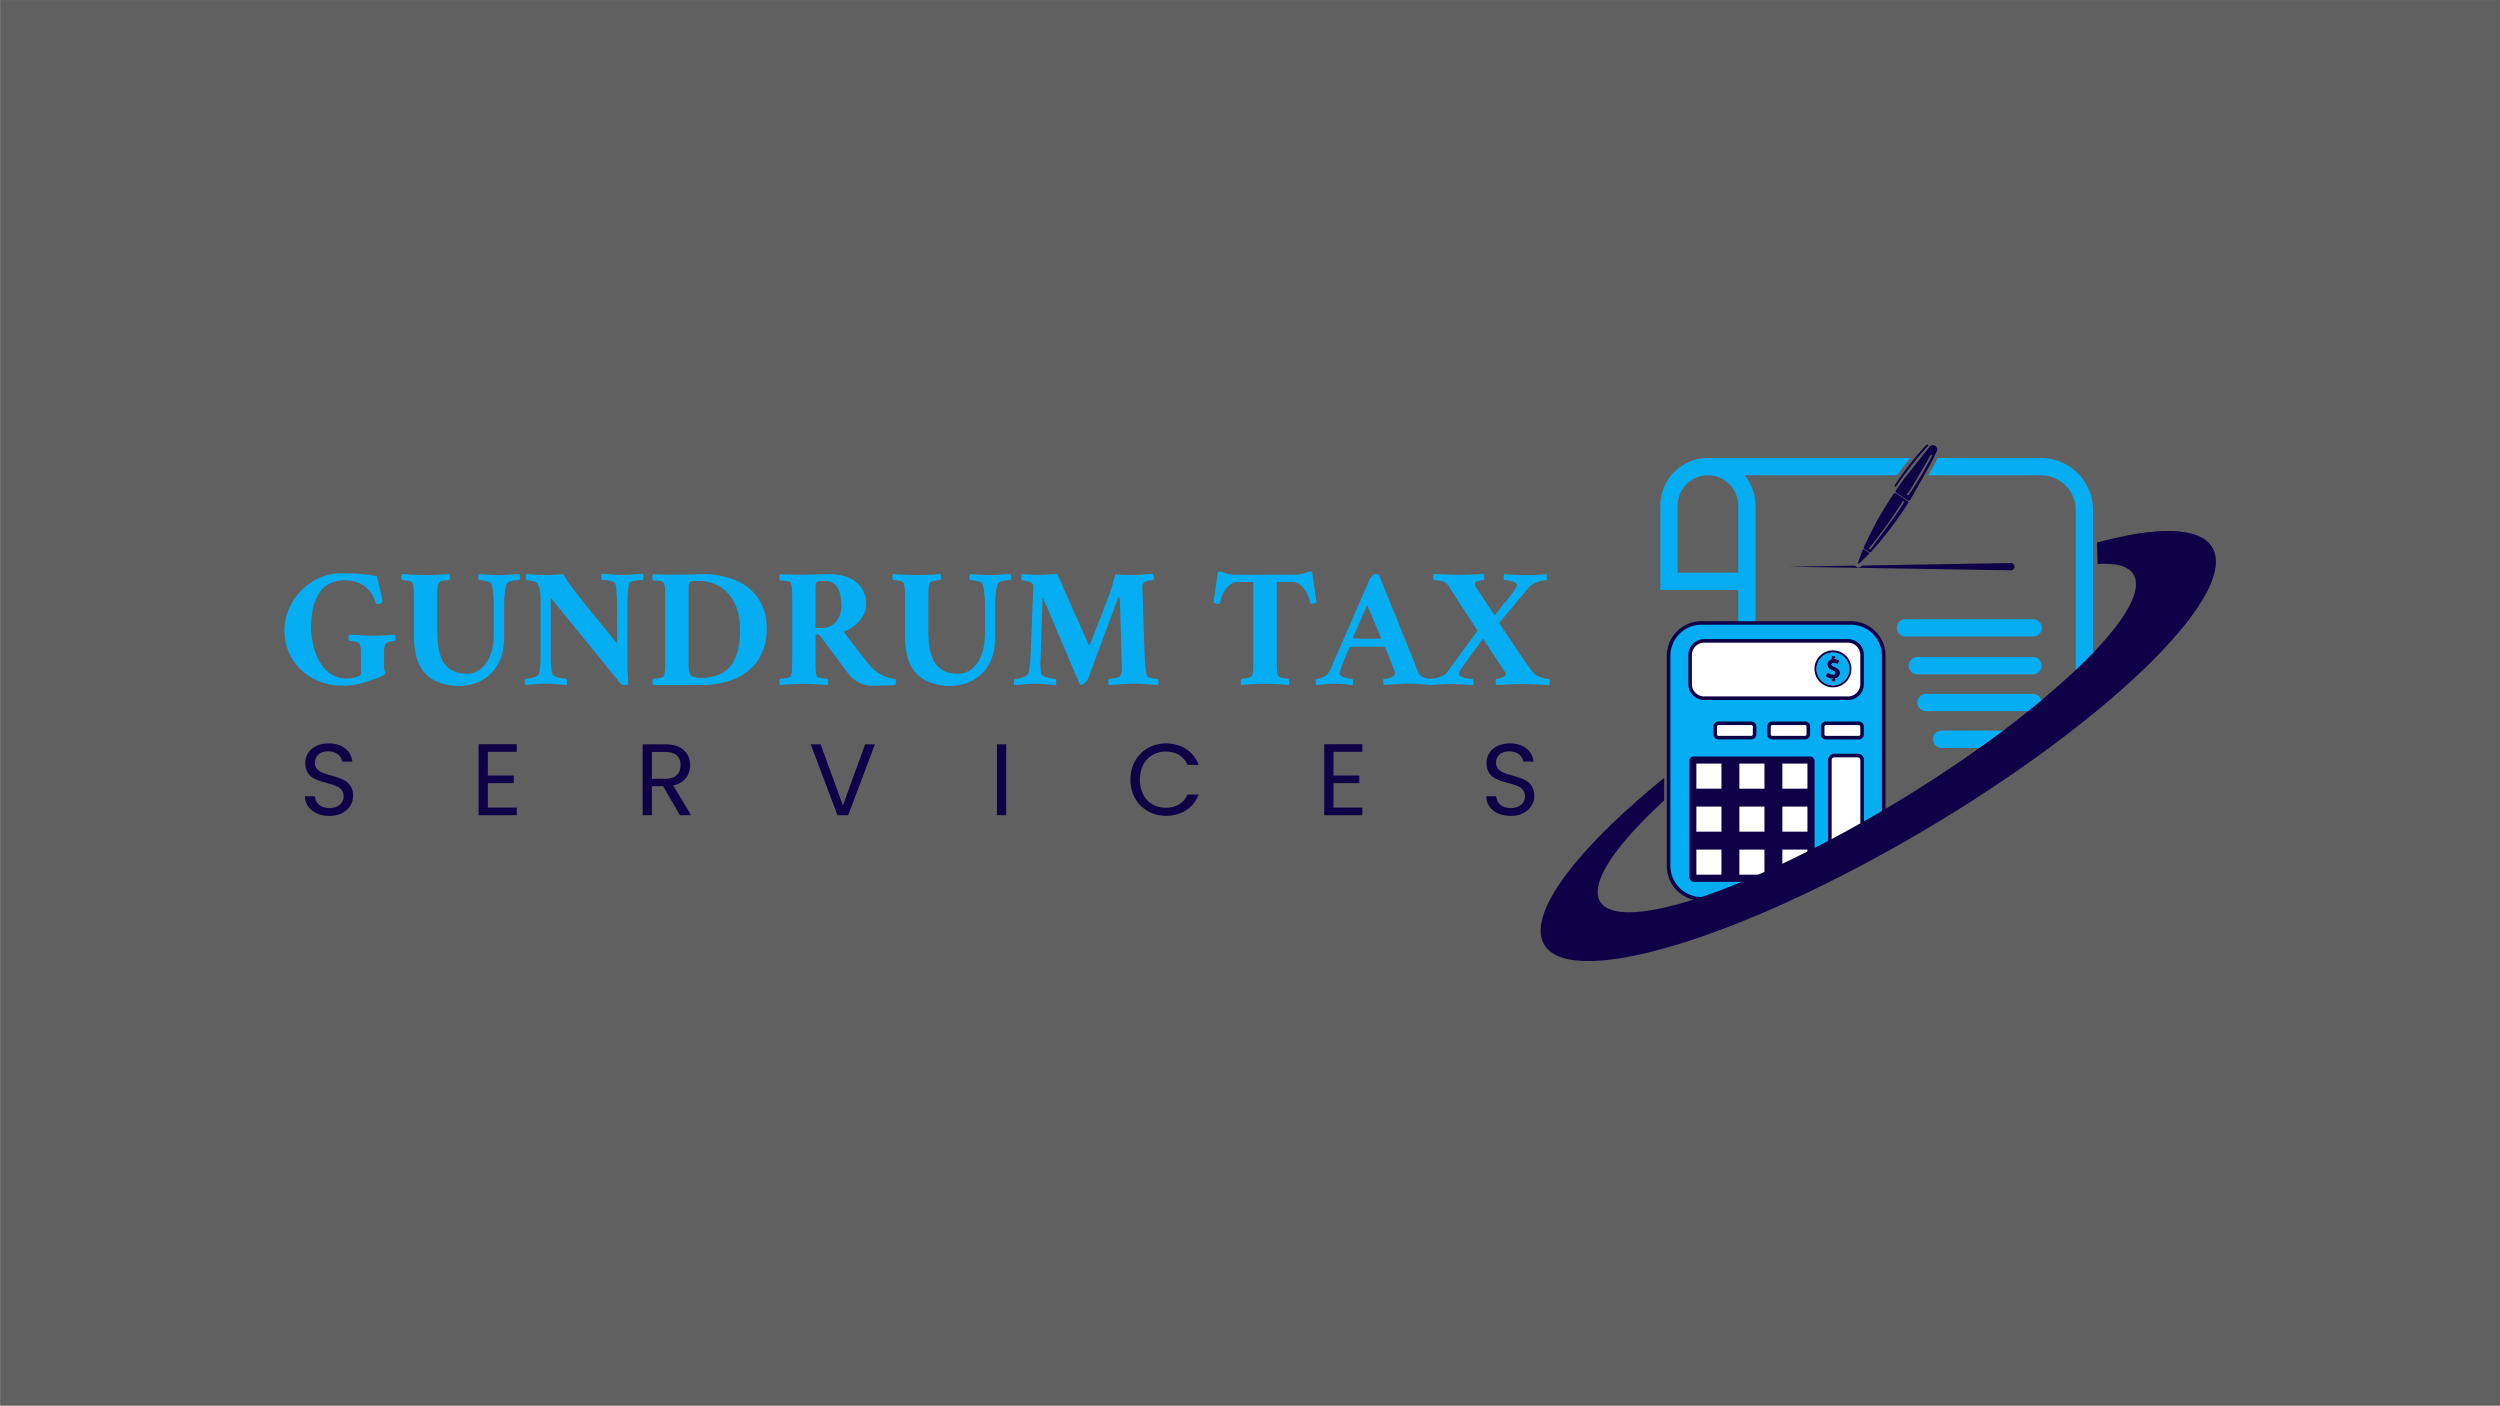 <svg id="Layer_1" data-name="Layer 1" xmlns="http://www.w3.org/2000/svg" xmlns:xlink="http://www.w3.org/1999/xlink" viewBox="0 0 1366 768"><rect x="0" y="0" width="1366" height="768" fill="#808080" stroke="none"/><defs><style>.cls-1{fill:url(#linear-gradient);}.cls-2{fill:#606060;}.cls-3{fill:#05aef3;}.cls-4,.cls-7{fill:#0e0147;}.cls-5{fill:#fff;}.cls-6{mask:url(#mask);}.cls-7{fill-rule:evenodd;}</style><linearGradient id="linear-gradient" x1="16601.81" y1="-9195.62" x2="10467.93" y2="-12338.16" gradientTransform="matrix(0.07, 0, 0, -0.07, 77.96, -381)" gradientUnits="userSpaceOnUse"><stop offset="0" stop-color="#fff"/><stop offset="1" stop-color="#fff" stop-opacity="0"/></linearGradient><mask id="mask" x="841.33" y="289.69" width="369.88" height="235.91" maskUnits="userSpaceOnUse"><g id="id10"><rect class="cls-1" x="841.33" y="289.69" width="369.88" height="235.91"/></g></mask></defs><rect class="cls-2" x="0.25" y="0.04" width="1366" height="768"/><path class="cls-3" d="M1111.15,347.78h-69.76a4.73,4.73,0,1,1,0-9.45h69.76a4.73,4.73,0,0,1,0,9.45Z"/><path class="cls-3" d="M1111.74,408.67H1060.9a4.73,4.73,0,0,1,0-9.46h50.84a4.73,4.73,0,0,1,0,9.46Z"/><path class="cls-3" d="M1110.55,368.47h-62.66a4.73,4.73,0,1,1,0-9.45h62.66a4.73,4.73,0,1,1,0,9.45Z"/><path class="cls-3" d="M1110.55,388.57h-57.93a4.73,4.73,0,1,1,0-9.45h57.93a4.73,4.73,0,1,1,0,9.45Z"/><path class="cls-3" d="M197.17,357.24v-.65c0-.75,0-1.39,0-1.92a10.11,10.11,0,0,0-.42-2.1,2.36,2.36,0,0,0-1.54-1.63,9.45,9.45,0,0,0-2.57-.66c-.87-.09-1.5-.14-1.87-.14-.12,0-.23-.25-.33-.74a5.25,5.25,0,0,1,0-1.59,2,2,0,0,1,.28-1c2.36.06,4.7.17,7,.33s4.61.23,6.91.23c1.93,0,3.85-.08,5.75-.23s3.75-.27,5.56-.33a6.11,6.11,0,0,1,.18,2.15c-.06.81-.15,1.21-.28,1.21a14.85,14.85,0,0,0-2.33.38,8.23,8.23,0,0,0-2.52.84,3.09,3.09,0,0,0-.75,1.44,8.09,8.09,0,0,0-.38,2.48V365a5,5,0,0,0,.28,1.5,4.29,4.29,0,0,1,.28,1.21c0,.5-.37.95-1.12,1.36a20.54,20.54,0,0,1-2.05,1q-4.31,1.59-9.2,3.08a38.88,38.88,0,0,1-11.26,1.49,32.77,32.77,0,0,1-12.14-2.24,31.68,31.68,0,0,1-10-6.26,28.48,28.48,0,0,1-6.77-9.52,29.33,29.33,0,0,1-2.43-12,29.76,29.76,0,0,1,2.48-12.09,32.92,32.92,0,0,1,6.81-10,31.87,31.87,0,0,1,10-6.87,30.31,30.31,0,0,1,12.23-2.47q4.49,0,9.71.42a74.9,74.9,0,0,1,9.25,1.26c.06.25.25,1,.56,2.38s.67,2.83,1.08,4.48.74,3.15,1,4.49a18,18,0,0,1,.42,2.47c0,.25-.25.53-.74.84a3,3,0,0,1-1.59.47,5.12,5.12,0,0,1-.7-.05,1.06,1.06,0,0,1-.61-.33,26.55,26.55,0,0,0-1.31-3.4,15.19,15.19,0,0,0-2.89-4.21,15.39,15.39,0,0,0-5.14-3.5,20,20,0,0,0-8-1.4,16.37,16.37,0,0,0-8.55,2.1,15.51,15.51,0,0,0-5.56,5.7,27.33,27.33,0,0,0-3,8.12,45.42,45.42,0,0,0-.94,9.3,44,44,0,0,0,1.22,10.36,32.73,32.73,0,0,0,3.64,9.16,19.64,19.64,0,0,0,6,6.49,15,15,0,0,0,8.46,2.38,16,16,0,0,0,4.29-.47,19.7,19.7,0,0,0,2.9-1,4.22,4.22,0,0,0,.51-.42,1.26,1.26,0,0,0,.24-.89Z"/><path class="cls-3" d="M232.66,314.18c1.93,0,4.11,0,6.53-.14s4.52-.23,6.26-.42a3.27,3.27,0,0,1,.33,1.64,2.75,2.75,0,0,1-.33,1.73c-.37,0-1,0-1.87.13a15.66,15.66,0,0,0-2.47.47,2.07,2.07,0,0,0-1.45,1,10.86,10.86,0,0,0-.65,3.5c-.07,1.41-.1,3.1-.1,5.1v16.71a82.21,82.21,0,0,0,.38,8.27,26.11,26.11,0,0,0,1.87,7.33,12.92,12.92,0,0,0,9.52,8.18,23.74,23.74,0,0,0,4.39.51,12.25,12.25,0,0,0,7-2.29,16.61,16.61,0,0,0,5.56-7.24q2.19-5,2.19-12.89v-15.5a59.91,59.91,0,0,0-.37-6.35,20.1,20.1,0,0,0-.94-4.77,2.52,2.52,0,0,0-1.77-1.35,18.42,18.42,0,0,0-2.9-.61,20.28,20.28,0,0,0-2.15-.18,2.76,2.76,0,0,1-.32-1.73,3.41,3.41,0,0,1,.32-1.64q3.27.28,5.75.42c1.65.1,3.53.14,5.65.14s3.8-.07,5.42-.23,3.36-.26,5.23-.33a3.41,3.41,0,0,1,.32,1.64,2.76,2.76,0,0,1-.32,1.73c-.38,0-1.09,0-2.15.13a16.51,16.51,0,0,0-3,.57,2.5,2.5,0,0,0-1.82,1.44,20.54,20.54,0,0,0-.93,4.72,56.19,56.19,0,0,0-.38,6.3V347.9q0,9.25-3.5,15.22a22,22,0,0,1-9.15,8.83,26.89,26.89,0,0,1-12.28,2.85,30.1,30.1,0,0,1-10.84-2,19.28,19.28,0,0,1-8.4-6.07,22.25,22.25,0,0,1-3.88-8.27,49,49,0,0,1-1.26-12V327.17c0-2,0-3.69-.1-5.1a10.86,10.86,0,0,0-.65-3.5c-.12-.43-.59-.76-1.4-1a17.09,17.09,0,0,0-2.47-.47c-.85-.09-1.48-.13-1.92-.13a2.75,2.75,0,0,1-.33-1.73,3.27,3.27,0,0,1,.33-1.64c1.81.19,3.95.33,6.44.42S230.73,314.18,232.66,314.18Z"/><path class="cls-3" d="M297.76,314.18c1.61,0,3.33,0,5.13-.14s3.43-.23,4.86-.42a49.91,49.91,0,0,0,4.44,6.87q3.12,4.25,7.28,9.43t8.74,10.69q4.57,5.52,8.77,10.75a4.79,4.79,0,0,0,.19-1.64V330.53c0-1.18-.05-2.6-.14-4.25s-.2-3.19-.33-4.62a8,8,0,0,0-.56-2.81,2.72,2.72,0,0,0-2-1.26A18.55,18.55,0,0,0,331,317c-1.09-.09-1.82-.14-2.19-.14-.07,0-.14-.45-.24-1.35a3.48,3.48,0,0,1,.24-2c2.11.06,4,.19,5.55.37a47.54,47.54,0,0,0,5.56.28q3,0,5.88-.28c1.93-.18,3.8-.31,5.61-.37a4.57,4.57,0,0,1,.23,1.54,3.34,3.34,0,0,1-.42,1.92c-.25,0-.93,0-2.05.09a18.63,18.63,0,0,0-3.41.51c-1.16.28-1.86.77-2.1,1.45a19.16,19.16,0,0,0-.42,2.71q-.24,2.06-.33,4.44c-.06,1.58-.09,2.94-.09,4.06v31c0,2.68,0,4.89.14,6.63s.17,3.8.23,6.16a2.32,2.32,0,0,1-1.17.28c-.65.06-1,.1-1.17.1a2.15,2.15,0,0,1-1.35-.61,11.54,11.54,0,0,1-1.45-1.54l-37.17-45.67v33.06a41.34,41.34,0,0,0,.33,5.09,18.73,18.73,0,0,0,.7,3.69,3.17,3.17,0,0,0,2.05,1.4,18.58,18.58,0,0,0,3.36.79c1.12.16,1.81.24,2.06.24a2.88,2.88,0,0,1,.42,1.82,5.21,5.21,0,0,1-.24,1.63c-1.8-.12-3.67-.28-5.6-.46s-3.89-.28-5.88-.28a47.54,47.54,0,0,0-5.56.28c-1.59.18-3.44.34-5.56.46a3.38,3.38,0,0,1-.23-2,4,4,0,0,1,.23-1.35,15.6,15.6,0,0,0,2.2-.28,21.93,21.93,0,0,0,3.17-.79,3,3,0,0,0,1.92-1.36,14.62,14.62,0,0,0,.79-3.78,45.23,45.23,0,0,0,.33-5.37V327.07a30.51,30.51,0,0,0-.38-4.39,9,9,0,0,0-1.3-3.83,2.71,2.71,0,0,0-1.64-1,25.56,25.56,0,0,0-2.52-.6,10.81,10.81,0,0,0-1.82-.23c-.13,0-.23-.25-.33-.75a6.88,6.88,0,0,1-.09-1.59,1.92,1.92,0,0,1,.23-1c1.43.07,3,.17,4.63.33S295.64,314.18,297.76,314.18Z"/><path class="cls-3" d="M383.87,313.72a45.06,45.06,0,0,1,18.45,3.5,27.5,27.5,0,0,1,12.23,10.13,28.48,28.48,0,0,1,4.35,16,32.16,32.16,0,0,1-2.76,13.87,25.85,25.85,0,0,1-7.66,9.62,33,33,0,0,1-11.39,5.61,51.31,51.31,0,0,1-13.87,1.82H356.79a3.75,3.75,0,0,1-.33-1.68,2.61,2.61,0,0,1,.33-1.68l2-.24a15.8,15.8,0,0,0,2.52-.46c.81-.22,1.27-.52,1.4-.89a11,11,0,0,0,.65-3.55c.06-1.43.1-3.11.1-5V327.17c0-2,0-3.69-.1-5.1a10.86,10.86,0,0,0-.65-3.5c-.13-.43-.59-.75-1.4-.93a15.77,15.77,0,0,0-2.52-.37c-.88-.07-1.53-.1-2-.1a2.81,2.81,0,0,1-.33-1.77,3.37,3.37,0,0,1,.33-1.68q3.07.18,6.63.23t6.44.05q2.89,0,6.45-.1Zm-7.66,10.36v39c0,.9.05,1.85.14,2.85a7.84,7.84,0,0,0,.52,2.33,3.62,3.62,0,0,0,2.24,1.54,10.73,10.73,0,0,0,3.55.61q11.11,0,16.39-6.4t5.28-19.66q0-9-3-14.94a20.72,20.72,0,0,0-8.17-9,23.65,23.65,0,0,0-12-3c-1,0-1.94.05-2.85.14s-1.48.39-1.72.89a6,6,0,0,0-.33,1.87c0,.74-.05,1.62-.05,2.61v1.12Z"/><path class="cls-3" d="M453.36,313.72a26.36,26.36,0,0,1,10.18,1.86,16,16,0,0,1,7.1,5.56,15.55,15.55,0,0,1,2.62,9.2,11.48,11.48,0,0,1-1.26,5.28,18.18,18.18,0,0,1-3.23,4.48,20.1,20.1,0,0,1-4.06,3.27,15.72,15.72,0,0,1-3.78,1.73q3.36,4.48,6.35,8.36t6.82,8.64a23.24,23.24,0,0,0,6.72,6.16,19.29,19.29,0,0,0,5.7,2.29c1.56.28,2.46.42,2.71.42a2.62,2.62,0,0,1,.23,1.82,8,8,0,0,1-.23,1.54l-5.56.24q-3.6.14-6.4.14a15.93,15.93,0,0,1-8.73-2.24,18.82,18.82,0,0,1-5.18-4.58l-14.76-19.8c-.75-.94-1.31-1.4-1.68-1.4h-1.31v15.22c0,1.62,0,3,.09,4.3a10.1,10.1,0,0,0,.56,3.08,2.32,2.32,0,0,0,1.45.93,12.92,12.92,0,0,0,2.52.52c.91.09,1.54.17,1.92.23a2.61,2.61,0,0,1,.33,1.68,4.06,4.06,0,0,1-.33,1.68c-1.75-.18-3.88-.34-6.4-.46s-4.75-.19-6.68-.19-4.11.06-6.54.19-4.54.28-6.35.46a3.93,3.93,0,0,1-.32-1.68,2.56,2.56,0,0,1,.32-1.68c.44-.06,1.09-.14,2-.23a13.84,13.84,0,0,0,2.53-.52c.8-.24,1.27-.56,1.4-.93a11,11,0,0,0,.65-3.55q.09-2.14.09-5V327.17c0-2,0-3.69-.09-5.1a10.86,10.86,0,0,0-.65-3.5c-.13-.43-.6-.75-1.4-.93a15.73,15.73,0,0,0-2.53-.37c-.87-.07-1.52-.1-2-.1a2.76,2.76,0,0,1-.32-1.77,3.52,3.52,0,0,1,.32-1.68q3.09.18,6.63.23t6.45.05q2.89,0,6.49-.14C448.15,313.76,450.68,313.72,453.36,313.72Zm6.35,17.56a29.66,29.66,0,0,0-.74-6.78,10.48,10.48,0,0,0-2.71-5.09,7.76,7.76,0,0,0-5.7-2c-1,0-1.95.05-2.85.14a2,2,0,0,0-1.73.89,6.3,6.3,0,0,0-.32,1.87c0,.74-.05,1.62-.05,2.61v20.18h4.11a8.77,8.77,0,0,0,4.9-1.5,10.68,10.68,0,0,0,3.69-4.2A13.15,13.15,0,0,0,459.71,331.28Z"/><path class="cls-3" d="M501,314.18c1.93,0,4.11,0,6.53-.14s4.52-.23,6.26-.42a3.27,3.27,0,0,1,.33,1.64,2.75,2.75,0,0,1-.33,1.73c-.37,0-1,0-1.87.13a15.66,15.66,0,0,0-2.47.47,2.07,2.07,0,0,0-1.45,1,10.86,10.86,0,0,0-.65,3.5c-.07,1.41-.1,3.1-.1,5.1v16.71a82.21,82.21,0,0,0,.38,8.27,26.11,26.11,0,0,0,1.87,7.33,12.92,12.92,0,0,0,9.52,8.18,23.74,23.74,0,0,0,4.39.51,12.25,12.25,0,0,0,7-2.29,16.61,16.61,0,0,0,5.56-7.24q2.19-5,2.19-12.89v-15.5a59.91,59.91,0,0,0-.37-6.35,20.1,20.1,0,0,0-.94-4.77,2.52,2.52,0,0,0-1.77-1.35,18.42,18.42,0,0,0-2.9-.61A20.28,20.28,0,0,0,530,317a2.76,2.76,0,0,1-.32-1.73,3.41,3.41,0,0,1,.32-1.64q3.27.28,5.75.42c1.65.1,3.53.14,5.65.14s3.8-.07,5.42-.23,3.36-.26,5.23-.33a3.41,3.41,0,0,1,.32,1.64,2.83,2.83,0,0,1-.32,1.73c-.38,0-1.09,0-2.15.13a16.51,16.51,0,0,0-3,.57,2.5,2.5,0,0,0-1.82,1.44,20.54,20.54,0,0,0-.93,4.72,56.19,56.19,0,0,0-.38,6.3V347.9q0,9.25-3.5,15.22a22,22,0,0,1-9.15,8.83,26.89,26.89,0,0,1-12.28,2.85,30.1,30.1,0,0,1-10.84-2,19.28,19.28,0,0,1-8.4-6.07,22.25,22.25,0,0,1-3.88-8.27,49,49,0,0,1-1.26-12V327.17c0-2,0-3.69-.1-5.1a10.86,10.86,0,0,0-.65-3.5c-.12-.43-.59-.76-1.4-1a17,17,0,0,0-2.48-.47c-.84-.09-1.48-.13-1.91-.13a2.75,2.75,0,0,1-.33-1.73,3.27,3.27,0,0,1,.33-1.64c1.81.19,3.95.33,6.44.42S499.07,314.18,501,314.18Z"/><path class="cls-3" d="M568,314.09c1.56,0,3.1-.06,4.63-.19s3.19-.21,5-.28c.69,1.44,1.64,3.52,2.85,6.26s2.6,5.88,4.16,9.43,3.22,7.3,5,11.26,3.5,7.86,5.18,11.72a.94.94,0,0,0,.37.19c.07,0,.14-.08.24-.24a.83.83,0,0,0,.14-.32q2.24-5.52,3.92-9.81t3.5-9.06q1.83-4.77,3.32-8.87c.5-1.31,1-2.76,1.45-4.35s1-3.56,1.63-5.93c.31,0,1.14,0,2.48.1s2.75.11,4.25.14,2.52,0,3.08,0c1.55,0,3.27-.07,5.14-.23s3.7-.26,5.51-.33a3.81,3.81,0,0,1,.51,1.59,2.69,2.69,0,0,1-.14,1.87c-.37,0-1.14.08-2.29.23a6.64,6.64,0,0,0-2.47.7,2.83,2.83,0,0,0-1,1.17,6.09,6.09,0,0,0-.24,2.57c.06,1.56.14,3.87.24,7s.2,6.49.32,10.22.25,7.48.38,11.21.24,7.07.37,10c.12,1.74.25,3.41.37,5a16,16,0,0,0,.84,4.16,2.24,2.24,0,0,0,1.54,1,14.26,14.26,0,0,0,2.57.51c.87.09,1.44.14,1.68.14a4.48,4.48,0,0,1,.19,3.36c-1.81-.12-3.83-.28-6.07-.46s-4.36-.28-6.35-.28-4.52.09-7.19.28-5.08.34-7.19.46a2.63,2.63,0,0,1-.33-1.54,5.52,5.52,0,0,1,.14-1.82,16.36,16.36,0,0,0,2-.19,20.15,20.15,0,0,0,2.76-.56,2.71,2.71,0,0,0,1.72-1,4.18,4.18,0,0,0,.56-1.54,8.67,8.67,0,0,0,.19-1.64v-2.57q0-1.81-.09-3l-.94-31.76c0-.12,0-.56-.09-1.31s-.25-1.12-.56-1.12c-.13,0-.28.22-.47.66l-16.06,43.43a5.57,5.57,0,0,1-.75,1.3,11.16,11.16,0,0,1-1.49,1.73,2.52,2.52,0,0,1-1.69.8,3.28,3.28,0,0,1-.84-.19l-20.26-47.73q-.2,5.7-.33,9.67t-.24,6.91c-.06,2-.12,3.85-.18,5.65s-.13,3.75-.19,5.84-.15,4.56-.28,7.42a26.71,26.71,0,0,0,.09,3.69c.13,1.47.22,2.35.28,2.66a2.25,2.25,0,0,0,1.31,1.31,11.07,11.07,0,0,0,2.57.89c1,.22,1.84.39,2.62.51a12.3,12.3,0,0,0,1.44.19,5.65,5.65,0,0,1,.28,1.54,5.5,5.5,0,0,1-.09,1.82c-1.81-.12-3.64-.28-5.51-.46a57.3,57.3,0,0,0-5.79-.28,51.24,51.24,0,0,0-5.7.28c-1.68.18-3.58.34-5.7.46a3.21,3.21,0,0,1-.28-1.54,6.73,6.73,0,0,1,.19-1.73,14.3,14.3,0,0,0,2.24-.32,15.88,15.88,0,0,0,3.37-1.08,3.81,3.81,0,0,0,2.14-1.86,11,11,0,0,0,.42-2.11c.16-1.08.3-2.22.42-3.41s.19-2,.19-2.52c.12-2.11.25-4.67.37-7.66s.25-6.1.38-9.34.25-6.35.37-9.34.22-5.58.28-7.8.13-3.75.19-4.62c0-.31,0-.65,0-1a1.83,1.83,0,0,0-.42-1,5.24,5.24,0,0,0-2.61-1.36,12.41,12.41,0,0,0-3.27-.6,3.08,3.08,0,0,1-.24-1.92,5.62,5.62,0,0,1,.24-1.45c1.43.07,2.6.13,3.5.19l2.8.19C565.43,314.06,566.59,314.09,568,314.09Z"/><path class="cls-3" d="M706.38,314a22.53,22.53,0,0,0,5-.42,16,16,0,0,0,2.66-.84,4.23,4.23,0,0,1,1.78-.42,3.33,3.33,0,0,1,.7,0,2.38,2.38,0,0,1,.42.23l2.43,16.72a2.81,2.81,0,0,1-1.08.42,6,6,0,0,1-1.54.24c-.56,0-.87-.16-.93-.47a17.54,17.54,0,0,0-1.87-5.6,13.34,13.34,0,0,0-3.46-4.25A6.93,6.93,0,0,0,706.1,318h-8.5V360.7c0,1.93,0,3.61.1,5a11,11,0,0,0,.65,3.55,2.32,2.32,0,0,0,1.45.93,12.87,12.87,0,0,0,2.47.52c.88.09,1.5.17,1.87.23a2.61,2.61,0,0,1,.33,1.68,3.75,3.75,0,0,1-.33,1.68c-1.74-.18-3.86-.34-6.35-.46s-4.7-.19-6.63-.19-4.11.06-6.54.19-4.54.28-6.35.46a3.75,3.75,0,0,1-.33-1.68,2.61,2.61,0,0,1,.33-1.68c.44-.06,1.07-.14,1.91-.23a13.84,13.84,0,0,0,2.48-.52c.81-.24,1.28-.56,1.4-.93a11,11,0,0,0,.65-3.55c.07-1.43.1-3.11.1-5V318h-8.5a6.93,6.93,0,0,0-4.39,1.64,13.47,13.47,0,0,0-3.46,4.25,17.52,17.52,0,0,0-1.86,5.6c-.07.31-.38.47-.94.47a6,6,0,0,1-1.54-.24,2.67,2.67,0,0,1-1.07-.42l2.42-16.72a2.08,2.08,0,0,1,.43-.23,3.2,3.2,0,0,1,.7,0,4.15,4.15,0,0,1,1.77.42,16,16,0,0,0,2.66.84,22.53,22.53,0,0,0,5,.42Z"/><path class="cls-3" d="M728.71,361.72l19.42-44.64a11.81,11.81,0,0,1,1.54-2.2q1.08-1.26,1.83-1.26c1,0,1.71.19,2,.56l18.68,46.24a30.42,30.42,0,0,1,1.4,3.59,26.46,26.46,0,0,0,1.12,3,5.55,5.55,0,0,0,2.38,2.71,8.43,8.43,0,0,0,3,1c1,.13,1.57.19,1.82.19a4.14,4.14,0,0,1,.42,1.87c0,.81,0,1.31-.23,1.49-1.81-.12-3.8-.28-6-.46s-4.27-.28-6.26-.28c-1.37,0-2.93,0-4.67.14s-3.41.2-5,.32-2.95.22-4.07.28a2.68,2.68,0,0,1-.28-1.07,6.61,6.61,0,0,1,0-1.54c.06-.5.16-.75.28-.75a11.68,11.68,0,0,0,2.85-.42,6,6,0,0,0,2.57-1.26,1.93,1.93,0,0,0,.75-1.49,8.45,8.45,0,0,0-.56-1.73l-1.36-3.5c-.53-1.37-1.06-2.73-1.59-4.07s-1.16-2.88-1.91-4.62a1.47,1.47,0,0,0-.65-.38c-1.31-.06-2.57-.09-3.79-.09h-9.9q-2.1,0-4.53.09a.79.79,0,0,0-.65.47c-.81,1.87-1.47,3.4-2,4.58L734,361.63c-.44,1.12-.89,2.37-1.35,3.74a12.06,12.06,0,0,0-.7,2.52c0,.75.52,1.35,1.58,1.82a13.64,13.64,0,0,0,3.32,1,19.31,19.31,0,0,0,2.1.28,2.27,2.27,0,0,1,.37,1.78,4.14,4.14,0,0,1-.28,1.58c-1.55-.18-3.08-.36-4.57-.51a50.16,50.16,0,0,0-5.23-.23,50.81,50.81,0,0,0-5.37.23c-1.47.15-3,.33-4.63.51a2.53,2.53,0,0,1-.37-1.4,4.33,4.33,0,0,1,.19-1.87,7.63,7.63,0,0,0,1.91-.42,19,19,0,0,0,2.71-1.07,4.31,4.31,0,0,0,1.82-1.4,21.6,21.6,0,0,0,1.78-3.22C727.68,364,728.15,363,728.71,361.72ZM747,330.53l-7.75,17.93c.06.19.12.28.19.28.93.06,2.18.13,3.73.19S746,349,747,349c1.43,0,2.66,0,3.69,0s2.23-.07,3.6-.14c.12,0,.22-.12.28-.37Z"/><path class="cls-3" d="M797.73,314.09q3.36,0,6.86-.19t6.22-.28a5.9,5.9,0,0,1,.14,1.08,13.18,13.18,0,0,1,0,1.54c0,.5-.14.75-.33.75a11.9,11.9,0,0,0-1.78.18,9.23,9.23,0,0,0-2,.56,1.41,1.41,0,0,0-1,1.12,3.78,3.78,0,0,0,.65,2.06l10.18,15.32c1.37-1.75,2.88-3.63,4.53-5.66s3.18-3.92,4.58-5.69a21.25,21.25,0,0,0,2.75-4.16,2.13,2.13,0,0,0,.28-.93c0-.81-.75-1.48-2.24-2A13.58,13.58,0,0,0,822,317c-.12,0-.23-.25-.32-.75a5.24,5.24,0,0,1-.05-1.59,2,2,0,0,1,.28-1q2.43.28,6,.42c2.4.1,4.44.14,6.12.14a80.93,80.93,0,0,0,10.93-.56,2.48,2.48,0,0,1,.23,1.08,13.18,13.18,0,0,1,0,1.54c0,.5-.14.75-.32.75a20.6,20.6,0,0,0-2.06.23,15.16,15.16,0,0,0-3.92,1.21,11.63,11.63,0,0,0-4.2,3.32l-15.6,18.58q2.89,4.31,5.88,8.78t5.61,8.32q2.61,3.82,4.43,6.44a34,34,0,0,0,2.38,3.18,8.7,8.7,0,0,0,3.18,2.43,15.93,15.93,0,0,0,3.55,1.16,14.48,14.48,0,0,0,2.33.33,4.92,4.92,0,0,1,.33,1.73,2.7,2.7,0,0,1-.33,1.63L842,374.1c-1.84-.09-3.66-.17-5.47-.23s-3.33-.1-4.58-.1c-2.55,0-4.95.07-7.19.19s-4.64.25-7.19.37a2.52,2.52,0,0,1-.28-1.07,5,5,0,0,1,0-1.54c.09-.5.2-.75.32-.75a7.66,7.66,0,0,0,1.78-.33,11.08,11.08,0,0,0,2.29-.88c.71-.38,1.07-.84,1.07-1.4a1.5,1.5,0,0,0-.28-.94L810.34,349c-.38.44-1.09,1.39-2.15,2.85s-2.27,3.11-3.64,4.95-2.66,3.63-3.88,5.37-2.16,3.15-2.85,4.2a4.33,4.33,0,0,0-.74,1.59,2,2,0,0,0,1.3,1.73,9.76,9.76,0,0,0,3.13,1,20.7,20.7,0,0,0,3.13.28,2.67,2.67,0,0,1,.42,1.54,6.62,6.62,0,0,1-.14,1.82l-3.69-.23c-1.46-.09-2.94-.17-4.44-.23s-2.8-.1-3.92-.1c-2.37,0-4.45.07-6.26.19l-5.41.37a3.9,3.9,0,0,1,0-3.36c.25,0,1-.08,2.19-.23a17.44,17.44,0,0,0,4.07-1.12,8.1,8.1,0,0,0,3.64-2.85l16.25-22.14L794.55,325q-1.21-1.87-2.52-4a9,9,0,0,0-2.33-2.76,5.3,5.3,0,0,0-1.92-.74,24.57,24.57,0,0,0-2.52-.43c-.84-.09-1.45-.13-1.82-.13-.13,0-.22-.25-.28-.75a7,7,0,0,1,0-1.59,2,2,0,0,1,.28-1q3.36.11,7.14.28T797.73,314.09Z"/><path class="cls-4" d="M180,445.82c-7.78,0-13.28-4.34-13.39-10.73H172c.34,3.22,2.61,6.45,8,6.45,4.9,0,7.78-2.78,7.78-6.45,0-10.45-20.95-3.78-20.95-18.17,0-6.39,5.17-10.73,12.84-10.73,7.39,0,12.23,4.06,12.84,9.95H187c-.33-2.61-2.78-5.56-7.5-5.61-4.17-.11-7.45,2.05-7.45,6.22,0,10,20.9,3.78,20.9,18.12C192.94,440.37,188.44,445.82,180,445.82Z"/><path class="cls-4" d="M282.35,410.8H266.56v12.95h14.12v4.17H266.56v13.34h15.79v4.17H261.51V406.64h20.84Z"/><path class="cls-4" d="M363.64,406.69c9.11,0,13.45,5.06,13.45,11.39,0,4.95-2.72,9.67-9.23,11.12l9.73,16.23h-6.06l-9.22-15.84h-6.12v15.84h-5.05V406.69Zm0,4.17h-7.45v14.67h7.45c5.72,0,8.22-3.11,8.22-7.45S369.42,410.86,363.64,410.86Z"/><path class="cls-4" d="M472.72,406.69h5.34l-14.62,38.74H457.6L443,406.69h5.39l12.17,33.4Z"/><path class="cls-4" d="M544.73,406.69h5.06v38.74h-5.06Z"/><path class="cls-4" d="M637,406.19c8.39,0,15.06,4.23,17.95,11.73h-6.06c-2.11-4.67-6.22-7.28-11.89-7.28-8.12,0-14.17,5.89-14.17,15.39s6.05,15.34,14.17,15.34c5.67,0,9.78-2.61,11.89-7.22h6.06c-2.89,7.44-9.56,11.61-17.95,11.61-10.84,0-19.34-8.11-19.34-19.73S626.14,406.19,637,406.19Z"/><path class="cls-4" d="M744.39,410.8H728.61v12.95h14.11v4.17H728.61v13.34h15.78v4.17H723.55V406.64h20.84Z"/><path class="cls-4" d="M825.46,445.82c-7.78,0-13.28-4.34-13.39-10.73h5.39c.33,3.22,2.61,6.45,8,6.45,4.89,0,7.78-2.78,7.78-6.45,0-10.45-21-3.78-21-18.17,0-6.39,5.17-10.73,12.84-10.73,7.39,0,12.22,4.06,12.84,9.95h-5.56c-.33-2.61-2.78-5.56-7.5-5.61-4.17-.11-7.45,2.05-7.45,6.22,0,10,20.89,3.78,20.89,18.12C838.35,440.37,833.85,445.82,825.46,445.82Z"/><path class="cls-3" d="M1115.12,250.24h-56.41c-.72,1.51-1.46,3-2.28,4.51-.91,1.65-1.84,3.3-2.76,4.95h61.45a19.1,19.1,0,0,1,19.08,19.09v118.5q4.85-3.78,9.46-7.53v-111A28.58,28.58,0,0,0,1115.12,250.24Z"/><path class="cls-3" d="M1043.76,250.24H933.21a26,26,0,0,0-26,26v46.11h42.56v20.09a4.73,4.73,0,1,0,9.46,0v-66.2a26,26,0,0,0-6-16.56h83.31c.65-.93,1.32-1.87,2-2.79C1040.22,254.67,1042,252.45,1043.76,250.24Zm-94,62.67h-33.1V276.26a16.55,16.55,0,1,1,33.1,0Z"/><path class="cls-4" d="M1098.68,307.65,1017.59,309l-.19.16a5.11,5.11,0,0,1-.83.62,2.61,2.61,0,0,1-.76.25h-.71a2.16,2.16,0,0,1-1.44-1l-36.48.6,121.5,2h.06a2,2,0,1,0-.06-4Z"/><path class="cls-4" d="M1042.84,274.41c-.16.3-.26.56-.41.78a209,209,0,0,1-19.87,26.19.89.89,0,0,1-1.37.2c-.72-.51-1.47-1-2.22-1.45a1,1,0,0,1-.44-1.52c1.78-3.58,3.48-7.21,5.33-10.75a193.84,193.84,0,0,1,10.4-17.42c.17-.25.28-.59.52-.73s.76-.32,1-.19c2.25,1.42,4.46,2.89,6.68,4.36C1042.6,274,1042.69,274.22,1042.84,274.41Zm-21.49,25.69a.44.44,0,0,0,.65,0,5.8,5.8,0,0,0,.52-.58c4.39-5.95,8.8-11.88,13.13-17.88,1.69-2.33,3.2-4.8,4.76-7.23l0-.05a.39.39,0,0,0-.54-.49.75.75,0,0,0-.2.1,1.08,1.08,0,0,0-.2.32q-7.71,12-16.54,23.28l-1.5,1.9C1021.28,299.71,1021.2,299.92,1021.35,300.1Z"/><path class="cls-4" d="M1056.18,243.27a2.3,2.3,0,0,1,2,3.44c-1.13,2.37-2.23,4.77-3.5,7.07-3.44,6.23-7,12.4-10.46,18.59-.14.25-.31.47-.47.7a.89.89,0,0,1-1.37.3c-2.06-1.34-4.11-2.68-6.15-4.05-.61-.4-.64-.9-.12-1.63,1.44-2.06,2.81-4.16,4.36-6.13,4.46-5.69,9-11.34,13.51-17A2.63,2.63,0,0,1,1056.18,243.27Zm-.58,5.65a.33.33,0,0,0-.2-.45h-.08a.87.87,0,0,0-.58.35c-.52.9-1,1.84-1.48,2.74-2.92,5-5.83,10-8.79,14.91-.74,1.24-1.65,2.37-2.45,3.58l0,.09a.42.42,0,0,0,.62.45l.07,0a4.29,4.29,0,0,0,.61-.78,189.53,189.53,0,0,0,12.17-20.49A2.59,2.59,0,0,0,1055.6,248.92Z"/><path class="cls-4" d="M1053.77,243.18c-.34.45-.5.7-.7.92a190.57,190.57,0,0,0-15.92,20,13.24,13.24,0,0,1-1,1.5c-.18.21-.56.25-.85.36,0-.31-.13-.71,0-.92,1.6-2.34,3.2-4.69,4.89-7a184.89,184.89,0,0,1,12.18-14.76c.14-.15.29-.39.44-.4A3.89,3.89,0,0,1,1053.77,243.18Z"/><path class="cls-4" d="M1015.56,308a.16.16,0,0,1-.23-.09,1.14,1.14,0,0,1-.08-.57c.78-2.25,1.6-4.48,2.39-6.72.19-.55.43-.69.93-.35.84.57,1.69,1.12,2.54,1.67.45.29.44.46-.27,1.13-1.67,1.59-2.43,2.5-4.75,4.53A3,3,0,0,1,1015.56,308Z"/><path class="cls-3" d="M1029.18,358.35V465.83l-1,.54c-.31.18-.62.34-.93.51-3,1.62-5.92,3.21-8.85,4.76-.32.18-.65.36-1,.52s-.65.36-1,.52q-7.94,4.19-15.67,8.05c-.32.16-.64.32-.95.46s-.6.31-.89.45q-9,4.5-17.74,8.52l-2.14,1h-49.4a17.07,17.07,0,0,1-3.87-.43,18,18,0,0,1-14.07-17.53V358.35a18,18,0,0,1,17.94-18h81.56A18,18,0,0,1,1029.18,358.35Z"/><path class="cls-4" d="M1011.23,339.43H929.67a18.93,18.93,0,0,0-18.92,18.92V473.18a18.91,18.91,0,0,0,18.92,18.93h47.26l2.14-1,2.14-1H929.67c-.61,0-1.22,0-1.82-.1a17,17,0,0,1-15.14-16.88V358.35a17,17,0,0,1,17-17h81.56a17,17,0,0,1,17,17v108l1-.54c.33-.17.65-.36,1-.54V358.35A18.94,18.94,0,0,0,1011.23,339.43Z"/><rect class="cls-5" x="923.47" y="350.19" width="93.96" height="31.32" rx="7.71"/><path class="cls-4" d="M1009.72,349.2H931.19a8.71,8.71,0,0,0-8.7,8.7v15.9a8.7,8.7,0,0,0,8.7,8.68h78.53a8.7,8.7,0,0,0,8.7-8.68V357.9A8.71,8.71,0,0,0,1009.72,349.2Zm6.74,24.6a6.74,6.74,0,0,1-6.74,6.73H931.19a6.73,6.73,0,0,1-6.74-6.73V357.9a6.73,6.73,0,0,1,6.74-6.73h78.53a6.74,6.74,0,0,1,6.74,6.73Z"/><path class="cls-5" d="M1017.44,415.29v56.87c-.33.18-.65.36-1,.52q-7.94,4.19-15.67,8.05c-.32.16-.64.32-.95.46,0-.1,0-.23,0-.35V415.29a2.46,2.46,0,0,1,2.46-2.46H1015A2.47,2.47,0,0,1,1017.44,415.29Z"/><path class="cls-4" d="M1015,411.85h-12.69a3.45,3.45,0,0,0-3.44,3.44v65.55a2.71,2.71,0,0,0,.11.8c.29-.14.59-.28.89-.45s.63-.3.95-.46V415.29a1.5,1.5,0,0,1,1.49-1.49H1015a1.5,1.5,0,0,1,1.49,1.49v57.39c.33-.16.65-.34,1-.52s.66-.34,1-.52V415.29A3.45,3.45,0,0,0,1015,411.85Z"/><rect class="cls-5" x="937.17" y="395.21" width="21.53" height="7.83" rx="0.93"/><path class="cls-4" d="M956.89,394.24H939a2.8,2.8,0,0,0-2.8,2.79v4.19A2.82,2.82,0,0,0,939,404h17.9a2.81,2.81,0,0,0,2.79-2.81V397A2.79,2.79,0,0,0,956.89,394.24Zm.84,7a.84.84,0,0,1-.84.84H939a.84.84,0,0,1-.84-.84V397a.85.85,0,0,1,.84-.84h17.9a.85.85,0,0,1,.84.84Z"/><rect class="cls-5" x="966.54" y="395.21" width="21.53" height="7.83" rx="0.93"/><path class="cls-4" d="M986.25,394.24H968.36a2.79,2.79,0,0,0-2.8,2.79v4.19a2.81,2.81,0,0,0,2.8,2.81h17.89a2.81,2.81,0,0,0,2.8-2.81V397A2.79,2.79,0,0,0,986.25,394.24Zm.84,7a.84.84,0,0,1-.84.84H968.36a.84.84,0,0,1-.84-.84V397a.85.85,0,0,1,.84-.84h17.89a.85.85,0,0,1,.84.84Z"/><rect class="cls-5" x="995.9" y="395.21" width="21.53" height="7.83" rx="0.93"/><path class="cls-4" d="M1015.62,394.24h-17.9a2.79,2.79,0,0,0-2.79,2.79v4.19a2.81,2.81,0,0,0,2.79,2.81h17.9a2.82,2.82,0,0,0,2.8-2.81V397A2.81,2.81,0,0,0,1015.62,394.24Zm.84,7a.84.84,0,0,1-.84.84h-17.9a.83.83,0,0,1-.84-.84V397a.84.84,0,0,1,.84-.84h17.9a.85.85,0,0,1,.84.84Z"/><rect class="cls-4" x="922.98" y="413.32" width="68.52" height="68.52" rx="2.46"/><rect class="cls-5" x="925.92" y="416.26" width="15.66" height="15.66"/><path class="cls-4" d="M924.93,415.28V432.9h17.63V415.28Zm15.67,15.66H926.9V417.23h13.7Z"/><rect class="cls-5" x="949.41" y="416.26" width="15.66" height="15.66"/><path class="cls-4" d="M948.43,415.28V432.9H966V415.28Zm15.66,15.66h-13.7V417.23h13.7Z"/><rect class="cls-5" x="972.9" y="416.26" width="15.66" height="15.66"/><path class="cls-4" d="M971.92,415.28V432.9h17.61V415.28Zm15.66,15.66h-13.7V417.23h13.7Z"/><rect class="cls-5" x="925.92" y="439.75" width="15.66" height="15.66"/><path class="cls-4" d="M924.93,438.76v17.63h17.63V438.76Zm15.67,15.67H926.9V440.72h13.7Z"/><rect class="cls-5" x="949.41" y="439.75" width="15.66" height="15.66"/><path class="cls-4" d="M948.43,438.76v17.63H966V438.76Zm15.66,15.67h-13.7V440.72h13.7Z"/><rect class="cls-5" x="972.9" y="439.75" width="15.66" height="15.66"/><path class="cls-4" d="M971.92,438.76v17.63h17.61V438.76Zm15.66,15.67h-13.7V440.72h13.7Z"/><rect class="cls-5" x="925.92" y="463.24" width="15.66" height="15.66"/><path class="cls-4" d="M924.93,462.25v17.63h17.63V462.25Zm15.67,15.67H926.9v-13.7h13.7Z"/><rect class="cls-5" x="949.41" y="463.24" width="15.66" height="15.66"/><path class="cls-4" d="M948.43,462.25v17.63H966V462.25Zm15.66,15.67h-13.7v-13.7h13.7Z"/><rect class="cls-5" x="972.9" y="463.24" width="15.66" height="15.66"/><path class="cls-4" d="M971.92,462.25v17.63h17.61V462.25Zm15.66,15.67h-13.7v-13.7h13.7Z"/><path class="cls-3" d="M1001.53,356.44a9,9,0,1,0,9,9A9,9,0,0,0,1001.53,356.44Zm1.32,14.3v1.2a.49.49,0,0,1-.49.48h-1.1a.47.47,0,0,1-.48-.48v-.75a2.5,2.5,0,0,0,1.2-.24,6.16,6.16,0,0,1-1.2-.06,6.41,6.41,0,0,1-2.84-1,.59.59,0,0,1-.18-.79l.59-1a.6.6,0,0,1,.84-.17,4.26,4.26,0,0,0,2.08.81c.51,0,1.51-.06,1.51-1,0-.79-1.13-1.12-2.37-1.74a3.14,3.14,0,0,1-2-2.7,3.23,3.23,0,0,1,2.37-3V359a.47.47,0,0,1,.48-.48h1.1a.49.49,0,0,1,.49.48v.81a2.4,2.4,0,0,0-1.21.26,5.42,5.42,0,0,1,1.21.06,6.2,6.2,0,0,1,1.74.6.58.58,0,0,1,.26.78l-.44.86a.6.6,0,0,1-.78.28,3.72,3.72,0,0,0-1.63-.44c-.83,0-1.26.35-1.26.93s1,1,2.19,1.52,2.47,1.49,2.47,2.87A3,3,0,0,1,1002.85,370.74Z"/><path class="cls-4" d="M1001.53,355.37a10.1,10.1,0,1,0,10.1,10.1A10.11,10.11,0,0,0,1001.53,355.37Zm0,19.13a9,9,0,1,1,9-9A9,9,0,0,1,1001.53,374.5Z"/><path class="cls-4" d="M1002.93,364.66c-1.2-.5-2.19-.89-2.19-1.51s.43-.94,1.26-.94a3.91,3.91,0,0,1,1.63.43.59.59,0,0,0,.78-.26l.43-.86a.58.58,0,0,0-.25-.79,5.87,5.87,0,0,0-1.75-.6,5.2,5.2,0,0,0-1.2-.06,2.38,2.38,0,0,1,1.2-.26V359a.48.48,0,0,0-.48-.49h-1.1a.49.49,0,0,0-.48.49v1.19a3.24,3.24,0,0,0-2.37,3,3.14,3.14,0,0,0,2,2.7c1.23.62,2.35.95,2.35,1.74,0,1-1,1-1.5,1a4.21,4.21,0,0,1-2.08-.82.58.58,0,0,0-.83.19l-.6,1a.6.6,0,0,0,.18.8,6.31,6.31,0,0,0,2.84,1,5.28,5.28,0,0,0,1.2.06,2.33,2.33,0,0,1-1.2.26v.74a.48.48,0,0,0,.48.48h1.1a.47.47,0,0,0,.48-.48v-1.19a3.06,3.06,0,0,0,2.56-3.22C1005.4,366.15,1004.1,365.16,1002.93,364.66Z"/><g class="cls-6"><path class="cls-7" d="M1026.27,467.88c101.85-55.65,184.41-127.74,184.41-161,0-16.1-19.35-20.16-50.86-13.75,41.25-2.66,40.9,16.78,20,43.7-53.29,68.52-195.32,151.2-279,173.12-34.4,9-57.23,6.82-56.41-12.72a31,31,0,0,0-2.45,11.19c0,33.27,82.56,15.12,184.4-40.53Z"/></g><polygon class="cls-4" points="1029.65 353.34 1029.65 353.34 1029.65 353.34 1029.65 353.34"/><polyline class="cls-4" points="1029.65 353.34 1029.65 353.34 1029.65 353.34 1029.65 353.34"/><path class="cls-4" d="M1210.68,306.87c0,16.64-20.65,43-54,72.11q-6.68,5.83-14,11.78-4.62,3.75-9.46,7.53c-29.43,22.93-65.29,46.64-104,68-.33.18-.65.37-1,.54l-1,.54c-.31.18-.62.34-.93.51-3,1.62-5.92,3.21-8.85,4.76-.32.18-.65.36-1,.52s-.65.36-1,.52q-7.94,4.19-15.67,8.05c-.32.16-.64.32-.95.46s-.6.31-.89.45q-9,4.5-17.74,8.52l-2.14,1-2.14,1c-77.37,35.12-134.06,42.87-134.06,15.3,0-18.78,26.29-49.91,67.49-83.46v12.33l.22-.19C886.83,458,873,476.12,873,487.37c0,13.35,19.35,14.25,50,4.89l1.75-.55c.67-.21,1.36-.42,2.05-.65,7-2.26,14.48-5,22.42-8.23,1.56-.62,3.15-1.27,4.73-1.95l2.33-1,2.29-1c1.47-.64,3-1.29,4.47-2l1-.45c.32-.13.65-.27,1-.43q2.91-1.31,5.88-2.68l1-.46c.32-.14.65-.3,1-.46,4.47-2.1,9-4.32,13.7-6.65l1-.49c.31-.17.63-.32,1-.49l2-1c2.42-1.23,4.87-2.51,7.34-3.81l1-.51,1-.52q7.71-4.08,15.67-8.56l1-.56c.33-.17.65-.36,1-.54.87-.51,1.76-1,2.65-1.51l7.13-4.13,1-.58,1-.58c20.59-12.15,40-24.94,57.48-37.61A490.35,490.35,0,0,0,1133.2,367q5.05-4.74,9.46-9.25c15.44-15.89,24.44-29.49,24.44-38.59,0-8.38-7.65-11.85-20.93-10.95l-.38-11.77C1185.49,285.8,1210.68,288.5,1210.68,306.87Z"/><polygon class="cls-4" points="1029.65 353.34 1029.65 353.34 1029.65 353.34 1029.65 353.34"/></svg>